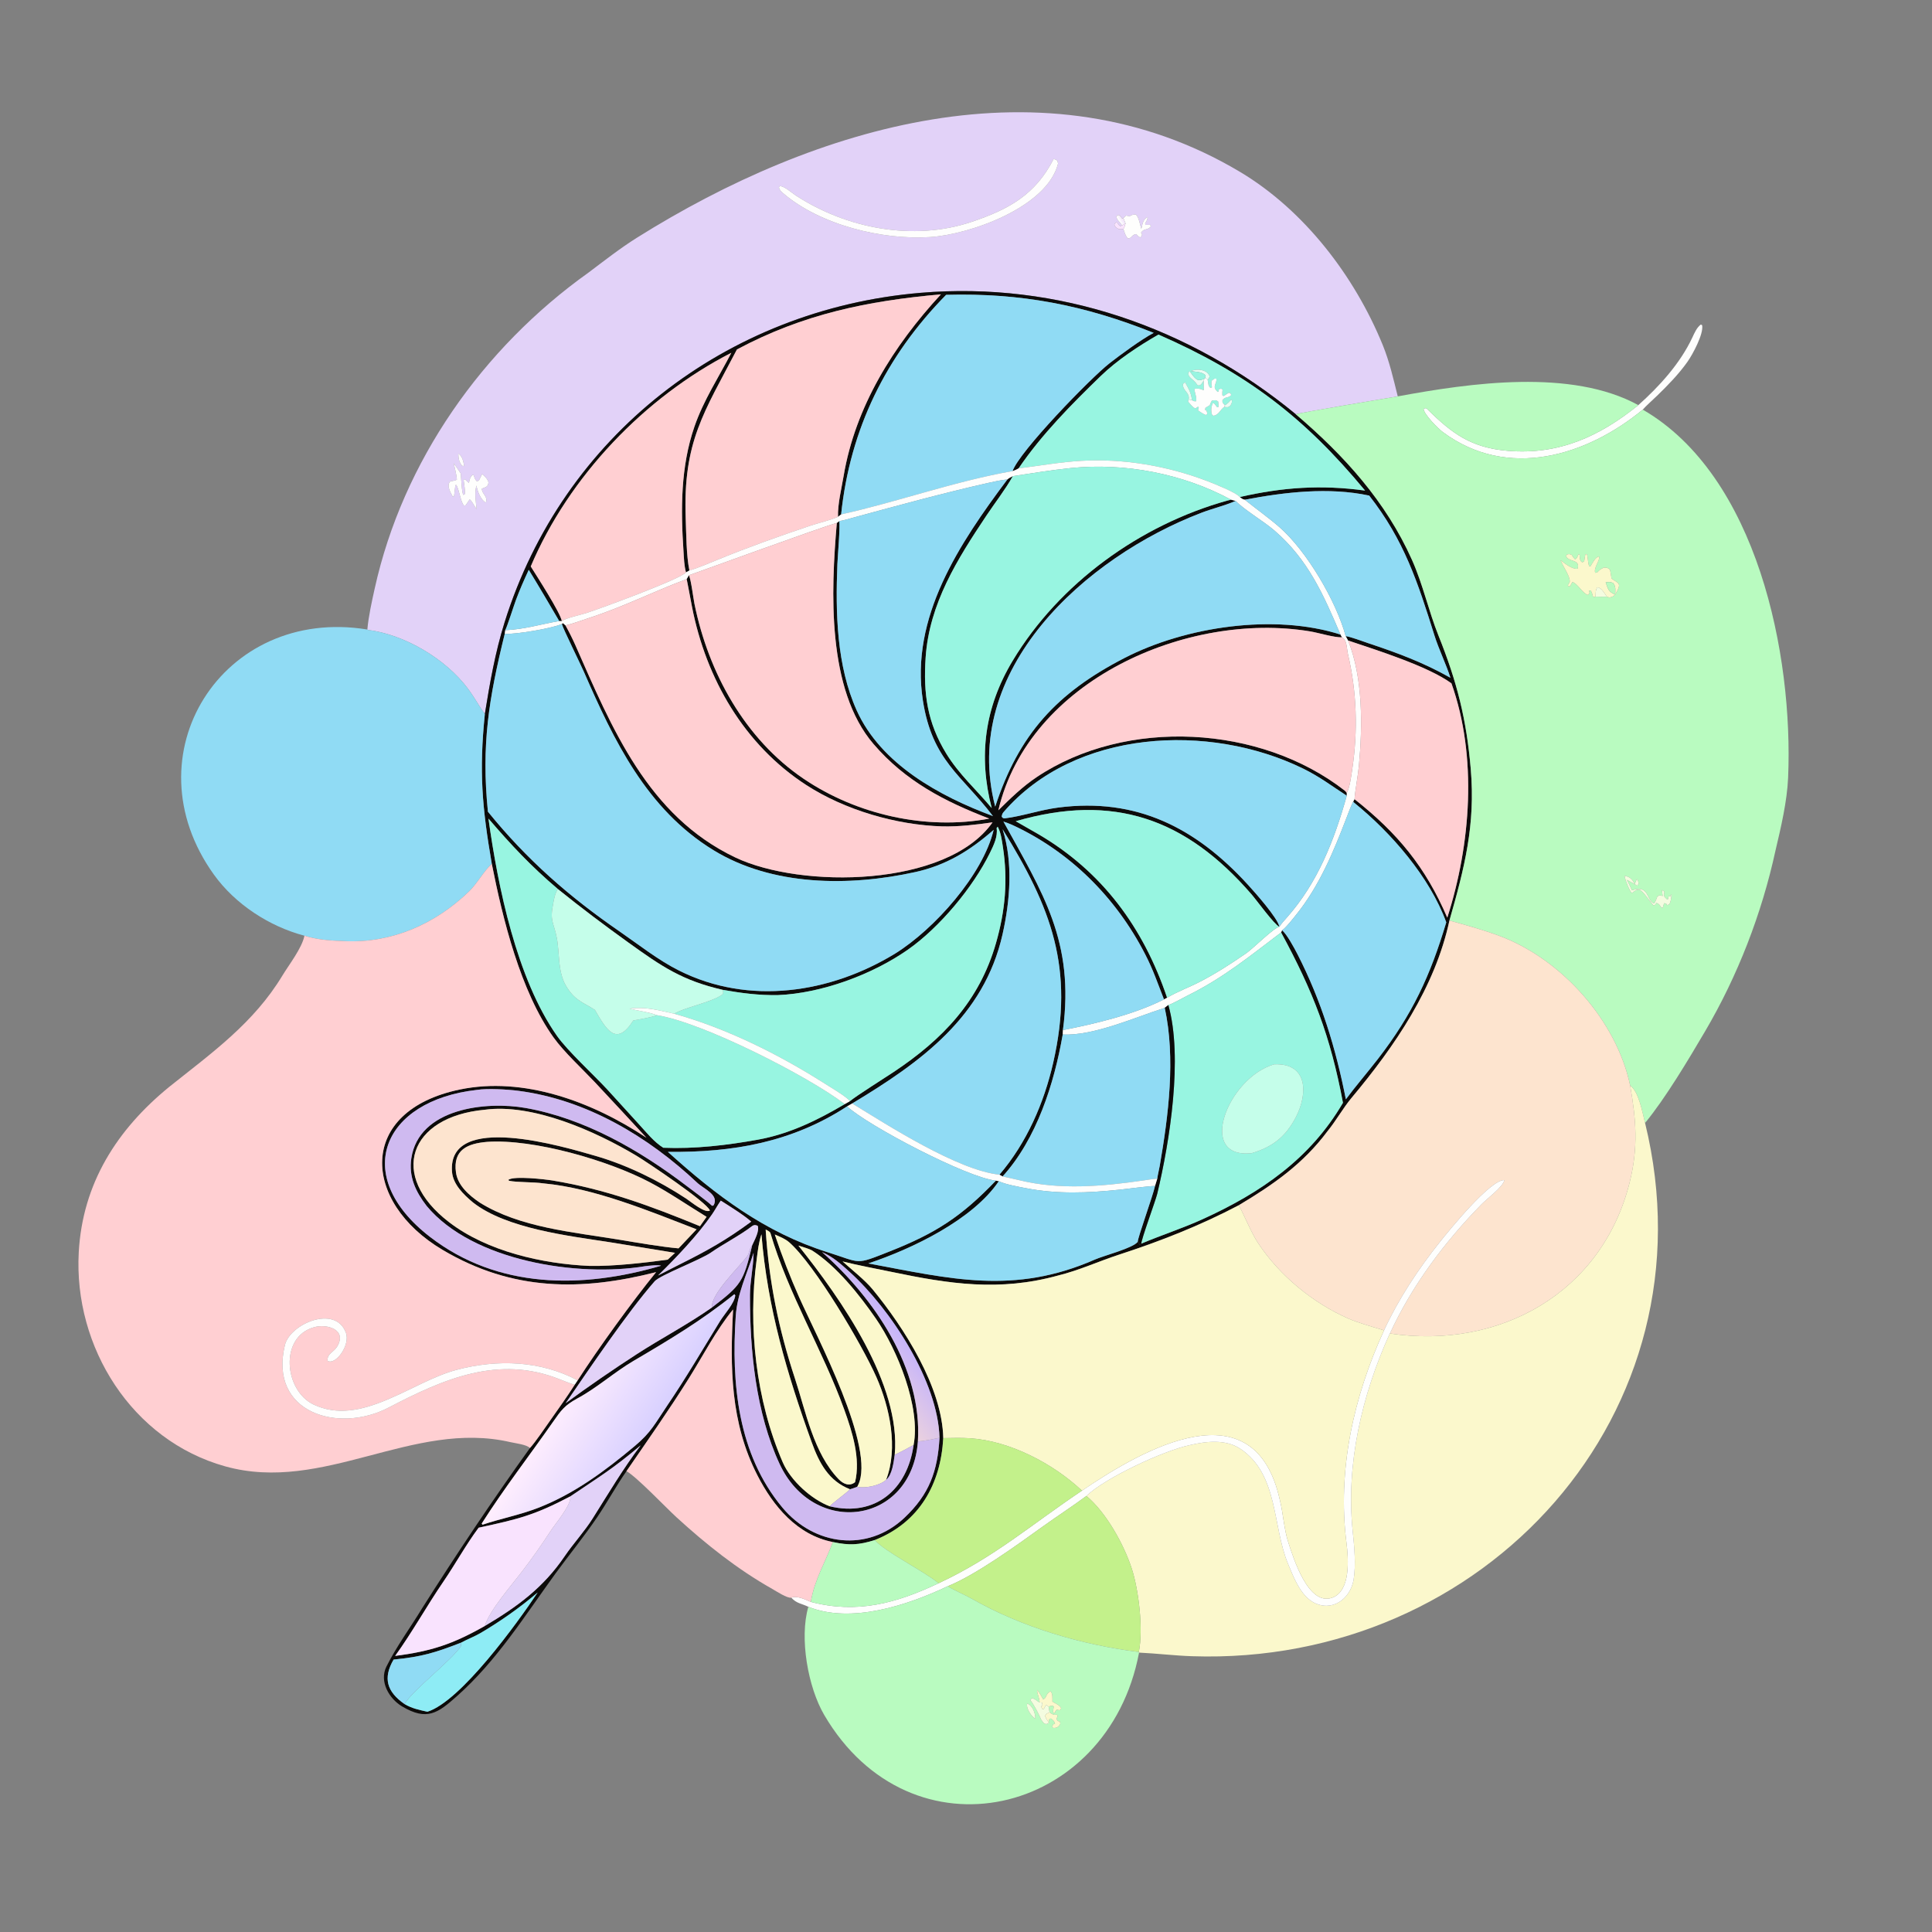 <svg width="1024" height="1024" viewBox="0 0 1024 1024" fill="none" xmlns="http://www.w3.org/2000/svg">
<rect x="0" y="0" width="1024" height="1024" fill="#808080" stroke="none"/>
<path d="M740.842 210.088C736.024 210.863 688.081 218.911 686.81 219.566C630.691 173.379 560.657 149.047 487.845 155.21C385.015 163.915 298.285 231.075 267.429 329.905C262.452 345.843 259.619 362.035 256.969 378.502C253.908 374.273 251.661 369.898 247.99 364.979C236.227 349.213 214.459 336.275 194.862 333.848L194.703 333.654C195.321 326.672 197.093 318.751 198.602 311.928C213.544 244.368 255.783 184.501 311.852 144.528C320.306 138.178 328.637 131.609 337.604 125.988C432.11 66.752 554.336 29.641 657.298 91.14C691.291 111.444 718.013 146.427 732.88 182.875C736.449 191.623 738.554 200.891 740.842 210.088ZM595.43 115.635L594.759 115.801L593.432 114.074L592.518 113.958L591.699 114.769C591.946 116.635 593.387 117.418 594.739 119.475L593.751 119.896C592.657 118.968 592.728 119.032 592.088 117.742C590.794 118.329 591.318 117.918 590.609 119.129C591.201 120.583 591.633 120.623 593.001 121.453C593.723 121.471 594.764 121.541 595.447 121.448C596.196 123.618 596.369 124.527 597.688 126.346C600.173 126.367 599.285 124.639 602.208 124.05C603.115 124.997 603.3 125.38 604.472 125.904C606.627 122.969 603.679 124.295 605.354 122.6C606.855 121.08 608.552 121.948 610.005 119.951L609.578 119.148C608.885 119.134 608.443 119.137 607.74 119.178L607.135 119.218L606.949 118.444C607.79 116.942 607.986 116.785 608.329 115.065C606.001 116.049 605.621 118.32 605.099 120.513L604.916 121.3C604.192 118.989 603.589 114.944 602.004 113.719C600.197 113.762 600 113.876 598.521 114.732C597.537 114.293 597.886 114.406 596.814 114.285L595.43 115.635ZM248.523 255.997C247.812 255.292 247.192 254.702 246.445 254.035L245.746 254.486C245.959 256.35 246.684 260.398 246.34 261.91L245.581 262.345C244.704 260.904 244.404 253.174 244.208 250.942L240.469 245.477C240.911 247.446 242.177 252.489 242.141 254.278C240.709 254.846 240.186 254.875 238.681 255.138C236.516 257.174 238.704 260.87 239.967 263.206L240.636 263.026L241.368 257.123L241.938 257.083C243.631 260.548 244.107 265.811 245.872 267.928L246.759 267.853L248.944 264.665C250.34 265.739 251.217 268.045 252.627 269.885C252.187 265.801 251.438 261.306 252.518 257.335C252.976 260.124 254.834 265.134 257.526 266.355C258.748 263.046 255.352 261.866 255.388 258.996C257.632 258.091 258.637 258.111 258.916 255.623C258.295 253.585 257.09 252.74 255.54 251.236L253.888 254.578C252.985 255.096 253.43 255.014 252.59 254.983C251.619 253.903 251.582 253.307 251.044 251.889L250.439 251.678C249.016 253.196 249.043 253.881 248.523 255.997ZM558.464 84.244C548.755 103.193 534.817 110.95 514.861 117.635C483.959 127.987 448.62 121.099 421.719 103.557C419.582 102.158 415.778 98.663 413.329 98.641L412.845 99.389C413.359 100.99 413.901 101.299 415.125 102.439C434.692 119.224 467.508 127.296 493.008 125.655C513.924 124.31 554.987 109.899 560.797 86.678C560.427 84.971 560.399 84.822 558.464 84.244ZM242.905 240.355C243.056 243.179 243.197 244.583 244.875 246.857L245.995 247.038C245.613 244.486 245.139 241.965 242.905 240.355Z" fill="#E2D2F8"/>
<path d="M415.124 102.439C413.9 101.299 413.358 100.99 412.844 99.389L413.328 98.641C415.777 98.663 419.581 102.158 421.718 103.557C448.619 121.099 483.958 127.987 514.86 117.635C534.816 110.95 548.754 103.193 558.463 84.244C560.398 84.822 560.426 84.971 560.796 86.678C554.986 109.899 513.923 124.31 493.007 125.655C467.507 127.296 434.691 119.224 415.124 102.439Z" fill="#FEFEFD"/>
<path d="M595.43 115.635L596.814 114.285C597.886 114.406 597.537 114.293 598.521 114.732C600 113.876 600.197 113.762 602.004 113.719C603.589 114.944 604.192 118.989 604.916 121.3L605.099 120.513C605.621 118.32 606.001 116.049 608.329 115.065C607.986 116.785 607.79 116.942 606.949 118.444L607.135 119.218L607.74 119.178C608.443 119.137 608.885 119.134 609.578 119.148L610.005 119.951C608.552 121.948 606.855 121.08 605.354 122.6C603.679 124.295 606.627 122.969 604.472 125.904C603.3 125.38 603.115 124.997 602.208 124.05C599.285 124.639 600.173 126.367 597.688 126.346C596.369 124.527 596.196 123.618 595.447 121.448C596.071 120.275 596.189 119.693 596.57 118.426L595.43 115.635Z" fill="#FEFEFD"/>
<path d="M594.739 119.475C593.387 117.418 591.946 116.635 591.699 114.769L592.518 113.958L593.432 114.074L594.759 115.801L595.43 115.635L596.57 118.426L594.739 119.475Z" fill="url(#paint0_linear_17_12580)"/>
<path d="M596.57 118.426C596.189 119.693 596.071 120.275 595.447 121.448C594.764 121.541 593.723 121.471 593.001 121.453C591.633 120.623 591.201 120.583 590.609 119.129C591.318 117.918 590.794 118.329 592.088 117.742C592.728 119.032 592.657 118.968 593.751 119.896L594.739 119.475L596.57 118.426Z" fill="#F9E3FE"/>
<path d="M256.967 378.502C259.617 362.035 262.45 345.843 267.427 329.905C298.283 231.075 385.013 163.915 487.843 155.21C560.655 149.047 630.689 173.379 686.808 219.566C712.374 241.344 734.498 265.704 748.369 296.712C754.2 309.748 757.266 324.026 762.383 336.763C772.286 361.416 777.3 381.267 779.555 407.797C782.048 437.115 776.227 460.028 768.234 487.895C760.598 523.393 739.239 554.573 716.376 581.872C711.865 587.258 708.163 593.984 703.677 599.471C690.677 616.913 674.892 627.861 656.584 638.806C636.066 649.585 615.227 657.788 593.192 664.966C582.352 668.497 571.95 673.32 560.863 676.038C529.675 684.63 503.29 680.552 472.353 674.094C464.195 672.391 454.634 670.637 446.583 668.592C451.402 672.922 458.526 678.545 462.457 683.327C479.133 703.62 499.417 735.288 499.947 762.235C498.612 786.717 487.207 806.955 463.67 816.252C455.278 818.915 450.065 819.165 441.444 817.316C422.511 813.638 409.827 798.314 401.477 782.036C387.032 753.877 386.936 724.671 388.547 694.039C379.653 704.868 372.622 718.559 365.132 730.522C354.538 747.443 343.299 763.35 332.043 779.75C326.878 787.072 321.832 796.322 316.598 804.036C309.385 814.668 301.809 823.878 294.352 834.083C277.947 856.688 263.202 880.35 242.126 899.046C232.097 907.942 226.333 912.307 213.068 904.403C206.242 900.336 200.905 891.186 204.802 883.345C210.169 872.55 217.602 862.561 223.85 852.239C242.093 823.463 260.976 795.176 280.869 767.506C283.773 764.325 289.101 756.432 291.662 752.807C295.916 746.782 300.655 740.133 304.605 733.94L306.168 731.608C317.179 714.537 334.794 690.218 347.746 674.264C308.383 684.249 271.831 684.549 234.57 662.459C191.589 636.978 189.205 588.835 243.644 577.476C277.375 570.437 313.763 583.811 342.61 603.01C333.503 593.204 324.481 583.342 315.298 573.61C308.548 566.456 298.961 557.632 293.421 549.915C275.867 525.457 266.421 486.918 260.662 457.859C255.464 427.723 253.897 408.832 256.967 378.502ZM614.012 177.337C603.509 183.359 592.063 190.911 583.404 199.304C567.793 214.437 552.131 230.247 539.869 248.258C538.523 248.981 538.174 249.214 536.691 249.689C540.142 239.427 577.967 200.42 588.086 192.523C593.54 188.266 605.02 179.803 611.48 176.428C574.759 161.7 541.09 155.181 501.466 156.269C469.534 188.765 450.589 227.302 445.821 272.636L444.147 273.929C443.952 267.113 445.978 259.112 447.114 252.369C453.326 215.508 473.487 183.316 498.705 156.01C459.604 159.513 425.714 166.468 390.589 185.223C373.236 218.518 361.937 234.047 363.444 274.668C363.743 282.733 363.751 294.511 365.401 302.348L363.592 303.37C362.59 299.9 362.494 295.652 362.253 292.014C360.78 269.864 360.727 247.409 368.051 226.15C372.876 212.146 380.87 200.025 387.628 186.987C341.688 210.499 301.493 252.607 281.308 300.228C284.412 305.195 297.02 324.702 297.787 329.191L296.39 329.165C291.056 320.023 285.784 311.057 280.254 302.025C277.67 307.602 275.588 312.311 273.451 318.024C272.487 320.6 268.64 332.685 267.783 334.027L267.516 335.986C259.07 370.358 255.053 394.802 258.608 430.213C279.247 455.645 301.637 475.28 328.466 493.74C338.685 500.771 348.769 508.845 359.958 514.447C396.986 532.986 440.009 526.476 474.483 505.389C495.253 492.474 520.998 463.573 526.663 439.832C514.061 450.886 501.534 458.598 485.059 462.229C450.07 469.941 409.294 469.698 378.15 450.615C342.693 428.889 325.335 392.427 309.394 355.914C307.578 351.753 298.392 333.185 297.808 330.757L298.364 330.271L299.712 331.463C301.517 334.674 303.394 338.44 304.895 341.805C324.345 385.934 343.244 432.308 389.702 454.458C424.656 471.124 501.839 470.322 526.065 435.863C517.272 437.122 508.372 438.205 499.465 438.004C475.027 437.294 447.756 429.319 427.345 416.091C394.355 394.71 374.27 359.739 366.786 321.733C365.823 316.841 364.973 311.837 363.954 306.93L365.117 304.906C366.225 306.807 367.488 317.092 368.087 320.043C375.487 356.488 394.775 391.685 425.975 412.779C454.233 431.884 490.992 440.106 524.346 433.884C500.699 424.807 479.951 414.116 463.005 394.382C438.188 365.483 440.391 313.326 443.53 277.171L444.815 276.228C445.398 279.029 443.992 295.045 443.831 299.046C442.803 324.695 443.401 352.814 454.072 376.531C466.893 405.027 498.076 422.068 526.286 432.538C509.71 410.781 494.122 403.194 489.146 371.32C482.265 327.237 508.522 288.047 533.935 254.108C534.84 253.277 535.74 252.916 536.835 252.366C532.798 259.536 527.454 266.35 522.857 273.234C507.437 296.323 492.541 319.937 490.611 348.465C489.322 367.532 491.475 382.988 501.576 399.462C508.329 410.475 517.442 418.517 525.633 428.299C518.462 400.78 521.88 374.925 536.681 350.296C561.446 309.086 604.277 278.231 650.426 265.339C651.073 265.159 651.817 264.994 652.471 264.848L654.917 265.496L654.443 265.702C648.774 268.104 642.531 269.581 636.768 271.785C575.385 295.262 508.6 354.992 527.49 427.528C539.972 389.229 560.078 367.301 595.837 348.835C628.4 332.02 675.402 325.108 710.478 336.326L711.283 337.815C706.93 337.908 698.943 335.399 694.193 334.619C629.237 323.952 545.355 360.611 529.156 429.463C535.459 423.244 541.961 416.898 549.424 411.912C596.844 380.234 668.145 384.186 712.871 419.14C713.233 419.423 713.555 419.924 713.822 420.308L713.806 421.741C706.173 416.806 699.466 411.657 690.602 407.324C640.783 382.974 569.696 386.48 531.783 430.573C531.271 431.168 530.992 432.082 530.927 432.861C531.343 433.368 531.608 433.86 532.639 433.732C542.006 432.563 551.259 429.27 560.845 428.027C602.453 422.63 633.815 438.774 661.304 468.792C665.141 472.982 677.195 486.513 678.099 491.201C675.406 490.098 666.029 477.129 663.365 474.051C628.517 433.793 590.177 420.266 538.348 435.266C542.318 437.512 546.28 439.763 550.22 442.061C584.278 461.923 606.081 491.728 618.589 528.818L616.935 529.699C613.52 521.021 611.315 514.239 606.89 505.642C591.427 475.592 567.015 451.236 536.217 437.092C534.967 436.518 533.15 435.903 531.836 435.45C552.616 473.181 569.641 499.01 563.375 545.973L563.264 548.315C558.764 574.339 549.423 603.7 531.397 623.531L529.722 622.61C544.146 605.776 553.346 584.611 558.222 563.224C569.657 513.067 557.053 480.922 531.4 439.527C537.016 457.067 535.386 477.369 531.374 495.195C521.545 538.863 488.005 563.041 451.673 584.856L448.976 586.404C419.806 605.437 388.355 610.91 353.987 610.522C379.53 633.595 405.258 653.133 438.543 663.671C456.857 669.469 452.992 670.583 471.192 663.417C495.76 653.744 509.424 644.989 527.851 625.756L529.397 626.056C515.552 646.54 483.423 661.93 460.233 669.641C503.768 677.774 537.334 686.448 580.291 667.59C585.176 665.445 600.563 661.532 603.019 658.181C603.835 659.079 603.513 658.567 603.97 659.725L604.942 659.127C615.586 654.636 626.636 651.097 637.41 646.199C668.166 632.217 694.471 614.192 711.79 584.506C705.172 549.184 695.995 525.53 679.01 494.22L679.519 493.043C682.157 495.298 686.067 502.577 687.7 505.763C700.332 530.402 708.025 555.639 713.337 582.657C718.282 575.966 725.051 568.08 730.314 561.272C748.583 537.638 758.029 517.308 766.548 488.851C757.768 464.786 737.364 441.358 717.71 425.434C717.547 425.236 717.383 425.038 717.219 424.841L717.927 423.586C740.84 441.671 755.55 459.509 767.09 486.368C779.522 447.585 783.147 401.164 769.288 362.178C756.782 353.062 729.437 344.505 714.515 339.488L713.237 337.151C716.031 337.554 722.086 339.86 725.06 340.852C740.688 346.066 754.368 351.093 768.752 359.24C766.488 352.083 762.574 344.116 760.271 336.777C751.458 308.681 744.228 286.295 725.701 262.671C704.299 258.096 680.932 260.83 659.755 264.86C658.501 264.653 658.136 264.206 657.102 263.434C679.929 258.253 700.154 256.828 723.512 260.015C691.252 221.05 660.581 197.705 614.012 177.337ZM295.646 471.178C281.466 459.149 271.05 448.018 258.897 433.875C263.905 469.995 273.873 518.75 295.237 549.063C300.814 556.976 314.667 569.683 321.745 577.31L338.906 596.155C342.765 600.392 346.701 605.303 351.558 608.33C368.128 609.018 385.309 607.008 401.615 604.063C418.37 601.037 433.236 593.779 447.734 585.198L450.485 583.632C454.054 580.681 468.777 571.432 473.718 568.14C499.651 550.863 519.075 530.615 527.888 499.88C532.789 482.788 534.291 466.481 531.531 448.781C530.984 445.271 530.508 441.312 528.799 438.178L528.229 438.917C528.917 443.405 526.705 447.919 524.714 451.983C515.723 470.331 497.927 491.66 481.156 503.372C462.187 516.621 435.383 526.478 412.382 527.419C402.208 527.6 393.185 526.411 383.218 524.67C361.706 519.771 350.762 512.302 333.089 499.585C320.169 490.288 308.052 481.191 295.646 471.178ZM398.689 659.973C399.929 657.217 402.636 652.459 401.596 649.71C400.56 649.259 399.775 649.09 398.719 649.789C392.691 654.518 382.663 659.74 376.81 663.886C371.577 667.593 349.83 675.852 346.977 679.111C332.445 695.709 311.853 726.215 299.826 743.713C311.418 735.129 325.39 725.562 337.529 717.713C350.772 709.149 364.28 702.156 377.382 692.965C392.957 681.018 393.998 679.479 398.689 659.973ZM497.963 762.057C497.175 732.266 472.103 693.872 450.335 674.167C445.566 669.85 441.617 666.229 435.672 663.618C463.468 688.097 488.893 725.489 486.505 763.991C483.179 808.118 431.294 814.968 413.138 775.788C400.64 748.819 397.386 715.76 397.496 686.328C397.523 679.167 399.265 671.84 399.393 664.653L399.398 664.071C395.847 675.46 390.727 685.748 389.961 697.575C387.606 733.097 390.973 770.633 414.73 799.087C431.555 819.238 459.745 822.964 479.354 804.462C492.605 791.959 496.92 779.782 497.963 762.057ZM484.222 765.874C488.065 745.955 475.618 715.4 464.267 698.946C455.675 686.491 443.5 671.139 430.454 662.804C429.224 662.019 424.834 660.703 423.168 660.189C445.517 688.096 477.707 733.821 474.221 771.028C473.663 774.974 472.899 781.736 469.646 784.354C476.182 767.464 471.573 745.934 464.527 729.953C456.851 712.543 431.65 670.039 418.223 658.389C416.072 656.522 413.242 655.443 410.653 654.322C414.494 665.711 418.742 676.717 423.63 687.705C432.772 708.255 464.484 767.768 454.766 787.234C454.631 787.504 454.486 787.77 454.345 788.037C453.087 788.494 451.819 789.004 450.53 789.339C439.234 784.974 434.187 775.453 430.235 764.496C416.992 727.785 406.792 693.208 403.575 654.188C402.072 658.892 401.737 662.394 401.072 667.344C396.308 702.803 400.645 742.206 414.892 775.091C419.082 784.762 430.089 794.727 439.803 798.37C463.889 804.12 480.925 789.49 484.222 765.874ZM302.348 793.08C283.303 803.082 274.874 805.147 253.697 809.711C246.961 818.739 241.341 829.045 234.959 838.374C226.244 851.113 218.457 865.196 209.442 877.665C228.645 875.173 239.942 871.451 256.954 861.802C274.286 851.535 287.939 841.518 299.324 824.77C303.906 818.028 309.728 811.789 314.171 804.735C322.418 791.644 330.248 778.405 339.589 766.061C324.347 778.857 318.136 782.375 302.348 793.08ZM244.435 870.617C230.597 876.001 223.523 878.135 208.613 879.618C202.885 889.483 205.039 896.659 214.439 903.199C218.411 905.536 222.102 906.266 226.533 907.255C244.264 901.651 273.993 860.503 284.976 844.05C275.583 852.053 265.412 859.217 254.77 865.505C251.717 867.309 247.769 868.813 244.435 870.617ZM252.724 577.685C202.736 583.276 185.828 623.062 227.839 655.521C263.833 683.33 308.667 683.081 350.326 670.883C349.529 670.248 343.167 670.903 341.828 671.126C306.44 677.022 250.448 668.483 226.114 639.167C220.314 631.613 216.543 623.777 218.001 613.965C221.957 587.353 257.668 583.532 278.625 587.253C309.865 592.8 339.056 609.6 364.003 628.625C367.101 631.015 374.176 636.116 377.462 639.121C377.706 639.038 377.95 638.955 378.194 638.872C381.403 633.361 373.032 630.171 369.556 626.899C343.469 602.337 310.647 582.762 274.629 578.144C268.958 577.417 258.22 576.771 252.724 577.685ZM256.846 588.199C216.88 591.932 205.666 623.01 238.045 647.805C258.275 663.296 287.51 669.879 312.56 670.961C324.946 671.213 341.646 669.32 353.892 667.638L357.782 664.031L323.358 658.426C301.356 655.021 268.47 651.231 250.705 637.336C245.691 633.156 240.075 627.72 239.571 621.021C237.172 589.116 298.957 607.852 315.477 612.598C332.214 617.406 349.284 625.796 363.66 635.266C366.132 636.901 373.782 643.31 376.26 641.606C374.783 637.251 342.773 615.817 337.239 612.509C315.548 599.544 282.305 584.722 256.846 588.199ZM258.203 605.216C247.86 606.074 239.952 609.35 241.683 621.498C242.671 628.435 248.777 633.687 254.3 637.403C275.546 650.678 303.896 653.038 328.253 657.074C337.434 658.595 350.939 660.922 359.647 661.654L369.192 651.559C344.392 642.002 315.027 629.721 288.118 627.226C282.244 626.389 274.427 626.775 269.784 625.838L269.444 625.326C272.47 623.123 288.99 625.052 292.842 625.686C321.014 630.318 344.934 639.205 370.997 649.91L374.51 644.953C364.462 638.841 355.031 632.253 344.591 626.726C322.667 615.119 282.875 603.522 258.203 605.216ZM382.023 636.353C380.336 638.772 378.974 641.353 377.371 643.679C369.772 654.706 358.314 666.679 348.774 676.043C352.577 674.058 356.342 672.111 360.18 670.196C374.985 662.811 384.685 657.395 398.157 647.502C394.677 644.279 386.242 639.023 382.023 636.353ZM405.819 651.696C407.565 679.242 412.669 704.322 421.303 730.518C427.146 748.244 431.187 770.168 444.498 784C446.926 786.514 450.193 787.981 453.193 785.596C456.229 773.084 451.716 758.904 447.465 747.122C435.977 715.281 417.899 686.195 408.342 653.561C408.113 652.777 406.52 652.014 405.819 651.696ZM389.226 685.955C371.894 699.9 354.852 710.101 335.751 721.318C325.545 727.312 316.39 735.647 305.883 741.268C299.218 744.949 297.486 747.377 293.169 753.558C280.64 771.497 267.047 789.038 255.324 807.514L255.696 808.134C265.542 804.818 275.611 802.951 285.349 799.152C304.492 791.684 320.831 779.496 336.433 766.433C345.225 759.072 347.322 754.283 353.593 745.048C363.55 730.388 372.392 715.278 381.652 700.191C384.047 696.338 389.256 690.795 389.71 686.582L389.226 685.955Z" fill="#0C0B0A"/>
<path d="M498.708 156.01C473.49 183.316 453.329 215.508 447.117 252.369C445.981 259.112 443.955 267.113 444.15 273.929C439.799 275.848 434.204 277.054 429.604 278.598C413.133 284.128 396.861 289.925 380.772 296.49C376.226 298.345 370.045 301.04 365.404 302.348C363.754 294.511 363.746 282.733 363.447 274.668C361.94 234.047 373.239 218.518 390.592 185.223C425.717 166.468 459.607 159.513 498.708 156.01Z" fill="#FFCFD2"/>
<path d="M611.479 176.428C605.019 179.803 593.539 188.266 588.085 192.523C577.966 200.42 540.141 239.427 536.69 249.689C506.27 254.976 475.887 265.985 445.82 272.636C450.588 227.302 469.533 188.765 501.465 156.269C541.089 155.181 574.758 161.7 611.479 176.428Z" fill="#90DBF4"/>
<path d="M870.706 217.109C840.942 241.617 799.148 254.548 764.751 229.022C762.149 227.091 754.808 219.743 754.527 216.72C755.158 216.359 755.734 216.089 756.419 216.768C769.745 229.956 779.884 237.355 799.23 238.95C826.27 241.18 847.719 231.371 868.358 214.726C879.52 204.755 890.545 192.636 896.982 178.881C898.106 176.478 899.317 173.592 901.495 171.989L902.175 172.378C903.013 177.009 897.2 187.762 894.398 191.747C889.892 198.153 883.891 204.318 878.27 209.764C876.604 211.377 871.916 215.596 870.706 217.109Z" fill="#FEFEFD"/>
<path d="M539.871 248.258C552.133 230.247 567.795 214.437 583.406 199.304C592.065 190.911 603.511 183.359 614.014 177.337C660.583 197.705 691.254 221.05 723.514 260.015C700.156 256.828 679.931 258.253 657.104 263.434C655.283 261.031 643.383 256.334 640.005 255.037C618.979 246.963 595.527 242.934 573.009 244.25C561.963 244.896 550.838 246.883 539.871 248.258ZM634.397 203.825L635.337 204.375C636.901 203.904 636.787 203.404 637.996 201.721C637.98 203.469 637.976 205.119 638.022 206.866C635.989 206.012 635.633 205.935 633.437 206L633.055 206.549C633.443 208.682 634.559 211.481 633.844 212.719C632.68 212.643 632.748 212.69 631.768 212.071C631.332 208.096 629.982 206.066 628.093 202.595L626.979 203.54C626.784 207.311 630.811 208 630.007 211.8L629.733 212.85C630.755 214.007 632.283 216.07 633.607 216.467L635.011 215.532L635.36 216.03L634.982 217.518C636.279 218.373 637.804 219.504 639.247 219.986L639.898 219.24C639.339 215.927 638.331 218.656 638.918 216.14C642.486 213.964 640.48 215.526 642.326 212.295C644.466 212.184 644.261 211.837 645.658 212.793C645.846 214.139 646.01 214.541 645.704 215.865L645.15 215.857L643.482 213.773L642.767 213.709C641.922 215.854 641.759 217.505 642.386 219.73L643.064 220.357C646.015 220.042 646.707 217.082 648.87 215.67C651.167 215.979 650.798 215.921 652.184 214.94C652.868 213.51 653.057 213.481 652.941 211.951L652.375 212.025C651.191 213.355 650.681 213.863 649.204 214.843C647.89 213.176 647.895 213.72 647.929 212.046C649.512 209.993 651.02 211.194 652.596 209.365L652.099 208.388L651.179 208.2C650.283 208.827 649.493 209.339 648.565 209.918L647.873 209.551C647.8 208.513 647.868 207.52 647.971 206.486L647.234 205.981C644.518 206.673 646.971 206.693 645.492 207.76C642.077 204.878 644.998 203.576 644.763 200.718C643.178 200.667 643.959 200.6 642.291 201.72C641.886 203.025 642.183 203.825 642.362 205.283L641.574 205.617C640.269 204.403 640.542 203.6 640.107 201.393L641.168 199.6C639.723 195.285 633.132 195.226 629.94 197.306C629.244 200.299 632.976 200.933 634.397 203.825Z" fill="#98F5E1"/>
<path d="M387.629 186.987C380.871 200.025 372.877 212.146 368.052 226.15C360.728 247.409 360.781 269.864 362.254 292.014C362.495 295.652 362.591 299.9 363.593 303.37C361.014 306.816 317.916 322.642 310.669 324.959C308.034 325.801 299.566 327.672 297.788 329.191C297.021 324.702 284.413 305.195 281.309 300.228C301.494 252.607 341.689 210.499 387.629 186.987Z" fill="#FFCFD2"/>
<path d="M638.771 200.404L638.983 199.003C637.101 196.864 633.414 197.134 630.466 196.566C631.812 198.382 633.077 200.596 635.032 201.45C636.514 201.512 636.932 201.262 638.347 200.813L637.993 201.721C636.784 203.404 636.898 203.904 635.334 204.375L634.394 203.825C632.973 200.933 629.241 200.299 629.937 197.306C633.129 195.226 639.72 195.285 641.165 199.6L640.104 201.393C639.731 200.692 639.722 200.919 638.771 200.404Z" fill="#E9FDF4"/>
<path d="M630.469 196.566C633.417 197.134 637.104 196.864 638.986 199.003L638.774 200.404L638.35 200.813C636.935 201.262 636.517 201.512 635.035 201.45C633.08 200.596 631.815 198.382 630.469 196.566Z" fill="#98F5E1"/>
<path d="M638.771 200.404C639.722 200.919 639.731 200.692 640.104 201.393C640.539 203.6 640.266 204.403 641.571 205.617L642.359 205.283C642.18 203.825 641.883 203.025 642.288 201.72C643.956 200.6 643.175 200.667 644.76 200.718C644.995 203.576 642.075 204.878 645.49 207.76C646.969 206.693 644.515 206.673 647.231 205.981L647.968 206.486C647.865 207.52 647.797 208.513 647.87 209.551L648.562 209.918C649.49 209.339 650.28 208.827 651.176 208.2L652.096 208.388L652.593 209.365C651.017 211.194 649.509 209.993 647.926 212.046C647.892 213.72 647.887 213.176 649.201 214.843L648.867 215.67C646.704 217.082 646.012 220.042 643.061 220.357L642.383 219.73C641.756 217.505 641.919 215.854 642.764 213.709L643.479 213.773L645.147 215.857L645.701 215.865C646.007 214.541 645.843 214.139 645.655 212.793C644.258 211.837 644.463 212.184 642.323 212.295C640.477 215.526 642.483 213.964 638.915 216.14C638.328 218.656 639.336 215.927 639.895 219.24L639.244 219.986C637.801 219.504 636.276 218.373 634.979 217.518L635.357 216.03L635.008 215.532L633.604 216.467C632.28 216.07 630.752 214.007 629.73 212.85L630.004 211.8L631.766 212.071C632.746 212.69 632.677 212.643 633.841 212.719C634.556 211.481 633.44 208.682 633.052 206.549L633.434 206C635.63 205.935 635.986 206.012 638.019 206.866C637.973 205.119 637.977 203.469 637.993 201.721L638.347 200.813L638.771 200.404Z" fill="#FEFEFD"/>
<path d="M686.809 219.566C688.08 218.911 736.023 210.863 740.841 210.088C779.306 202.976 832.851 195.26 868.36 214.726C847.721 231.371 826.272 241.18 799.232 238.95C779.886 237.355 769.747 229.956 756.421 216.768C755.736 216.089 755.16 216.359 754.529 216.72C754.81 219.743 762.151 227.091 764.753 229.022C799.15 254.548 840.944 241.617 870.708 217.109C931.377 252.244 950.532 346.911 947.737 412.219C947.199 424.782 943.92 438.636 941.035 450.852C933.773 484.283 921.039 517.201 903.689 546.696C895.019 561.433 882.765 582.042 871.924 595.199C870.432 589.385 868.655 578.662 864.015 575.341C856.744 540.908 827.773 508.574 795.3 496.259C786.423 492.892 777.365 490.45 768.235 487.895C776.228 460.028 782.049 437.115 779.556 407.797C777.301 381.267 772.287 361.416 762.384 336.763C757.267 324.026 754.201 309.748 748.37 296.712C734.499 265.704 712.375 241.344 686.809 219.566ZM850.153 300.832C848.265 301.669 848.059 301.862 846.602 303.342L845.485 303.598C844.536 300.87 848.236 296.869 847.511 294.95C845.551 295.25 843.969 298.578 842.913 300.31L842.251 300.055C841.504 297.779 841.643 294.741 840.993 293.66L840.245 293.855C840.065 295.156 839.894 296.217 839.643 297.521L838.727 298.06C837.161 297.384 837.345 295.599 837.234 294.003L836.69 293.707C835.945 295.209 835.966 295.915 834.791 296.447C833.859 295.426 833.753 295.306 833.045 294.126C831.747 293.607 831.842 293.573 830.499 293.913L830.025 294.734C831.487 298.125 837.721 296.187 836.147 301.47C833.173 301.734 829.377 298.66 827.146 296.935C828.755 300.892 832.237 305.409 832.004 308.418L830.997 310.163L831.274 310.794L832.245 310.676C832.581 309.896 832.927 309.183 833.42 308.489C836.035 309.149 838.518 314.121 841.515 315.339C843.929 313.656 840.808 312.779 843.194 312.959C843.793 314.349 843.958 314.679 844.326 316.192C845.323 316.463 844.876 316.511 845.675 316.211C847.687 316.263 849.656 316.353 851.666 316.243L853.028 316.705C854.799 316.274 854.676 316.316 856.07 315.131C859.9 308.695 857.787 309.347 854.303 306.771C853.95 306.51 853.746 303.135 853.235 301.889C851.899 300.79 851.919 300.936 850.153 300.832ZM861.018 464.205C861.205 465.918 863.736 472.539 864.943 473.333L865.413 472.987C866.747 472.021 867.161 471.52 868.797 471.489C871.087 472.385 874.463 477.921 876.394 479.914C876.681 479.797 876.967 479.679 877.254 479.562L877.986 478.563C880.422 479.449 879.712 481.062 881.275 481.172L881.537 480.273C881.878 479.129 881.706 479.575 882.116 478.685C884.727 479.178 882.032 480.294 884.715 479.38C885.548 477.993 886.102 475.189 885.768 473.828L885.202 475.232L884.407 474.922L884.126 476.529L883.575 476.707C881.842 475.043 881.695 475.09 882.147 472.566L880.881 471.697C880.986 472.81 881.072 473.775 881.243 474.882C879.074 474.482 879.957 474.231 878.404 475.229C877.85 476.686 877.602 477.515 876.73 478.838C872.518 477.501 874.252 468.464 864.897 471.925C865.385 472.514 862.077 465.743 862.245 466.32C864.225 467.364 865.919 468.311 867.836 469.465L868.549 468.335C868.117 466.84 868.389 466.8 867.526 465.947C867.152 466.855 866.816 467.739 866.368 468.611C865.262 466.066 863.853 464.645 861.018 464.205Z" fill="#B9FBC0"/>
<path d="M630.007 211.8C630.811 208 626.785 207.311 626.98 203.54L628.093 202.595C629.982 206.066 631.333 208.096 631.769 212.071L630.007 211.8Z" fill="#E9FDF4"/>
<path d="M649.201 214.843C650.678 213.863 651.188 213.355 652.372 212.025L652.938 211.951C653.054 213.481 652.865 213.51 652.181 214.94C650.795 215.921 651.164 215.979 648.867 215.67L649.201 214.843Z" fill="#E9FDF4"/>
<path d="M245.992 247.038L244.872 246.857C243.194 244.583 243.053 243.179 242.902 240.355C245.136 241.965 245.61 244.486 245.992 247.038Z" fill="#FEFEFD"/>
<path d="M539.869 248.258C550.836 246.883 561.961 244.896 573.007 244.25C595.525 242.934 618.977 246.963 640.003 255.037C643.381 256.334 655.281 261.031 657.102 263.434C658.136 264.206 658.501 264.653 659.755 264.86C665.604 269.582 672.734 274.659 678.198 279.458C692.636 292.141 708.211 318.542 713.237 337.151L714.515 339.488C722.476 359.287 722.187 384.835 720.255 405.805C719.768 411.099 718.207 419.177 717.927 423.586L717.219 424.841L716.976 425.349C715.74 427.98 714.763 430.617 713.726 433.324C706.769 451.483 699.278 469.575 686.961 484.863C685.638 486.505 681.29 492.083 679.519 493.043L679.01 494.22C662.164 506.959 648.357 518.327 629.2 527.789C627.318 528.718 620.946 532.274 619.248 532.695L617.331 534.177C601.881 539.086 579.586 549.136 563.264 548.315L563.375 545.973C580.561 542.608 601.249 537.662 616.935 529.699L618.589 528.818C623.187 525.974 630.603 523.133 635.717 520.489C644.637 515.876 652.209 510.959 660.429 505.312C664.317 502.64 675.019 491.778 678.099 491.201C678.801 489.933 681.073 487.426 682.139 486.224C698.405 467.885 707.228 445.272 713.806 421.741L713.822 420.308C715.514 416.972 716.161 411.363 716.722 407.644C719.764 387.42 719.144 366.717 714.455 346.792C713.768 343.873 713.968 338.984 711.283 337.815L710.478 336.326C701.512 315.371 693.421 296.635 675.479 281.187C669.591 276.117 659.682 270.396 654.917 265.496L652.471 264.848C626.975 251.015 596.152 245.149 567.474 248.089C557.594 249.101 546.705 250.86 536.835 252.366C535.74 252.916 534.84 253.277 533.935 254.108C530.57 254.439 526.822 255.252 523.504 256.006C499.831 261.386 476.347 267.777 452.927 274.167C450.217 274.907 447.581 275.71 444.815 276.228L443.53 277.171C435.572 279.275 365.339 304.934 365.117 304.906L363.954 306.93C346.31 313.551 330.099 321.77 312.272 327.515C308.8 328.634 303.124 330.765 299.712 331.463L298.364 330.271L297.808 330.757C291.969 333.181 274.006 336.173 267.516 335.986L267.783 334.027C278.065 333.554 286.374 330.883 296.39 329.165L297.787 329.191C299.565 327.672 308.033 325.801 310.668 324.959C317.915 322.642 361.013 306.816 363.592 303.37L365.401 302.348C370.042 301.04 376.223 298.345 380.769 296.49C396.858 289.925 413.13 284.128 429.601 278.598C434.201 277.054 439.796 275.848 444.147 273.929L445.821 272.636C475.888 265.985 506.271 254.976 536.691 249.689C538.174 249.214 538.523 248.981 539.869 248.258Z" fill="#FEFEFD"/>
<path d="M244.209 250.942C244.405 253.174 244.705 260.904 245.582 262.345L246.341 261.91C246.685 260.398 245.96 256.35 245.747 254.486L246.446 254.035C247.193 254.702 247.813 255.292 248.524 255.997C249.044 253.881 249.017 253.196 250.44 251.678L251.045 251.889C251.583 253.307 251.62 253.903 252.591 254.983C253.431 255.014 252.986 255.096 253.889 254.578L255.541 251.236C257.091 252.74 258.296 253.585 258.917 255.623C258.638 258.111 257.633 258.091 255.389 258.996C255.353 261.866 258.749 263.046 257.527 266.355C254.835 265.134 252.977 260.124 252.519 257.335C251.439 261.306 252.188 265.801 252.628 269.885C251.218 268.045 250.341 265.739 248.945 264.665L246.76 267.853L245.873 267.928C244.108 265.811 243.632 260.548 241.939 257.083L241.369 257.123L240.637 263.026L239.968 263.206C238.705 260.87 236.517 257.174 238.682 255.138C240.187 254.875 240.71 254.846 242.142 254.278C242.178 252.489 240.912 247.446 240.47 245.477L244.209 250.942Z" fill="#FEFEFD"/>
<path d="M536.834 252.366C546.704 250.86 557.593 249.101 567.473 248.089C596.151 245.149 626.974 251.015 652.47 264.848C651.816 264.994 651.072 265.159 650.425 265.339C604.276 278.231 561.445 309.086 536.68 350.296C521.879 374.925 518.461 400.78 525.632 428.299C517.441 418.517 508.328 410.475 501.575 399.462C491.474 382.988 489.321 367.532 490.61 348.465C492.54 319.937 507.436 296.323 522.856 273.234C527.453 266.35 532.797 259.536 536.834 252.366Z" fill="#98F5E1"/>
<path d="M444.815 276.228C447.581 275.71 450.217 274.907 452.927 274.167C476.347 267.777 499.831 261.386 523.504 256.006C526.822 255.252 530.57 254.439 533.935 254.108C508.522 288.047 482.265 327.237 489.146 371.32C494.122 403.194 509.71 410.781 526.286 432.538C498.076 422.068 466.893 405.027 454.072 376.531C443.401 352.814 442.803 324.695 443.831 299.046C443.992 295.045 445.398 279.029 444.815 276.228Z" fill="#90DBF4"/>
<path d="M659.758 264.86C680.935 260.83 704.302 258.096 725.704 262.671C744.231 286.295 751.461 308.681 760.274 336.777C762.577 344.116 766.491 352.083 768.755 359.24C754.371 351.093 740.691 346.066 725.063 340.852C722.089 339.86 716.034 337.554 713.24 337.151C708.214 318.542 692.639 292.141 678.201 279.458C672.737 274.659 665.607 269.582 659.758 264.86Z" fill="#90DBF4"/>
<path d="M654.919 265.496C659.684 270.396 669.593 276.117 675.481 281.187C693.423 296.635 701.514 315.371 710.48 336.326C675.404 325.108 628.402 332.02 595.839 348.835C560.08 367.301 539.974 389.229 527.492 427.528C508.602 354.992 575.387 295.262 636.77 271.785C642.533 269.581 648.776 268.104 654.445 265.702L654.919 265.496Z" fill="#90DBF4"/>
<path d="M365.117 304.906C365.339 304.934 435.572 279.275 443.53 277.171C440.391 313.326 438.188 365.483 463.005 394.382C479.951 414.116 500.699 424.807 524.346 433.884C490.992 440.106 454.233 431.884 425.975 412.779C394.775 391.685 375.487 356.488 368.087 320.043C367.488 317.092 366.225 306.807 365.117 304.906Z" fill="#FFCFD2"/>
<path d="M827.145 296.935C829.376 298.66 833.172 301.734 836.146 301.47C837.72 296.187 831.486 298.125 830.024 294.734L830.498 293.913C831.841 293.573 831.746 293.607 833.044 294.126C833.752 295.306 833.858 295.426 834.79 296.447C835.965 295.915 835.944 295.209 836.689 293.707L837.233 294.003C837.344 295.599 837.16 297.384 838.726 298.06L839.642 297.521C839.893 296.217 840.064 295.156 840.244 293.855L840.992 293.66C841.642 294.741 841.503 297.779 842.25 300.055L842.912 300.31C843.968 298.578 845.55 295.25 847.51 294.95C848.235 296.869 844.535 300.87 845.484 303.598L846.601 303.342C848.058 301.862 848.264 301.669 850.152 300.832C851.918 300.936 851.898 300.79 853.234 301.889C853.745 303.135 853.949 306.51 854.302 306.771C857.786 309.347 859.899 308.695 856.069 315.131C856.153 312.397 856.519 311.101 855.024 309.011C853.356 308.325 852.821 308.497 851.045 308.633C852.303 312.1 852.378 313.612 856.069 315.131C854.675 316.316 854.798 316.274 853.027 316.705L851.665 316.243C850.443 314.47 848.815 311.452 846.65 311.277C845.542 312.892 845.827 314.023 845.674 316.211C844.875 316.511 845.322 316.463 844.325 316.192C843.957 314.679 843.792 314.349 843.193 312.959C840.807 312.779 843.928 313.656 841.514 315.339C838.517 314.121 836.034 309.149 833.419 308.489C832.926 309.183 832.58 309.896 832.244 310.676L831.273 310.794L830.996 310.163L832.003 308.418C832.236 305.409 828.754 300.892 827.145 296.935Z" fill="#FBF8CC"/>
<path d="M296.392 329.165C286.376 330.883 278.067 333.554 267.785 334.027C268.642 332.685 272.489 320.6 273.453 318.024C275.59 312.311 277.672 307.602 280.256 302.025C285.786 311.057 291.058 320.023 296.392 329.165Z" fill="#90DBF4"/>
<path d="M299.715 331.463C303.127 330.765 308.803 328.634 312.275 327.515C330.102 321.77 346.313 313.551 363.957 306.93C364.976 311.837 365.826 316.841 366.789 321.733C374.273 359.739 394.358 394.71 427.348 416.091C447.759 429.319 475.03 437.294 499.468 438.004C508.375 438.205 517.275 437.122 526.068 435.863C501.842 470.322 424.659 471.124 389.705 454.458C343.247 432.308 324.348 385.934 304.898 341.805C303.397 338.44 301.52 334.674 299.715 331.463Z" fill="#FFCFD2"/>
<path d="M851.047 308.633C852.823 308.497 853.358 308.325 855.026 309.011C856.521 311.101 856.155 312.397 856.071 315.131C852.38 313.612 852.305 312.1 851.047 308.633Z" fill="#B9FBC0"/>
<path d="M845.676 316.211C845.829 314.023 845.544 312.892 846.652 311.277C848.817 311.452 850.445 314.47 851.667 316.243C849.657 316.353 847.688 316.263 845.676 316.211Z" fill="#F4FCE0"/>
<path d="M267.516 335.986C274.006 336.173 291.969 333.181 297.808 330.757C298.392 333.185 307.578 351.753 309.394 355.914C325.335 392.427 342.693 428.889 378.15 450.615C409.294 469.698 450.07 469.941 485.059 462.229C501.534 458.598 514.061 450.886 526.663 439.832C520.998 463.573 495.253 492.474 474.483 505.389C440.009 526.476 396.986 532.986 359.958 514.447C348.769 508.845 338.685 500.771 328.466 493.74C301.637 475.28 279.247 455.645 258.608 430.213C255.053 394.802 259.07 370.358 267.516 335.986Z" fill="#90DBF4"/>
<path d="M161.369 495.947C142.714 491.038 124.679 479.261 113.434 463.644C67.731 400.17 117.919 321.113 194.703 333.654L194.862 333.848C214.459 336.275 236.227 349.213 247.99 364.979C251.661 369.898 253.908 374.273 256.969 378.502C253.899 408.832 255.466 427.723 260.664 457.859C256.314 461.769 252.979 468.238 248.687 472.386C230.779 489.691 207.767 499.995 182.602 498.81C175.334 498.541 168.354 498.146 161.369 495.947Z" fill="#90DBF4"/>
<path d="M529.156 429.463C545.355 360.611 629.237 323.952 694.193 334.619C698.943 335.399 706.93 337.908 711.283 337.815C713.968 338.984 713.768 343.873 714.455 346.792C719.144 366.717 719.764 387.42 716.722 407.644C716.161 411.363 715.514 416.972 713.822 420.308C713.555 419.924 713.233 419.423 712.871 419.14C668.145 384.186 596.844 380.234 549.424 411.912C541.961 416.898 535.459 423.244 529.156 429.463Z" fill="#FFCFD2"/>
<path d="M714.516 339.488C729.438 344.505 756.783 353.062 769.289 362.178C783.148 401.164 779.523 447.585 767.091 486.368C755.551 459.509 740.841 441.671 717.928 423.586C718.208 419.177 719.769 411.099 720.256 405.805C722.188 384.835 722.477 359.287 714.516 339.488Z" fill="#FFCFD2"/>
<path d="M678.102 491.201C677.198 486.513 665.144 472.982 661.307 468.792C633.818 438.774 602.456 422.63 560.848 428.027C551.262 429.27 542.009 432.563 532.642 433.732C531.611 433.86 531.346 433.368 530.93 432.861C530.995 432.082 531.274 431.168 531.786 430.573C569.699 386.48 640.786 382.974 690.605 407.324C699.469 411.657 706.176 416.806 713.809 421.741C707.231 445.272 698.408 467.885 682.142 486.224C681.076 487.426 678.804 489.933 678.102 491.201Z" fill="#90DBF4"/>
<path d="M679.52 493.043C681.291 492.083 685.638 486.505 686.961 484.863C699.278 469.575 706.77 451.483 713.727 433.324C714.764 430.617 715.741 427.98 716.977 425.349L717.219 424.841C717.383 425.038 717.548 425.236 717.711 425.434C737.365 441.358 757.769 464.786 766.549 488.851C758.03 517.308 748.584 537.638 730.315 561.272C725.052 568.08 718.283 575.966 713.338 582.657C708.026 555.639 700.333 530.402 687.701 505.763C686.068 502.577 682.158 495.298 679.52 493.043Z" fill="#90DBF4"/>
<path d="M538.348 435.266C590.177 420.266 628.517 433.793 663.365 474.051C666.029 477.129 675.406 490.098 678.099 491.201C675.019 491.778 664.317 502.64 660.429 505.312C652.209 510.959 644.637 515.876 635.717 520.489C630.603 523.133 623.187 525.974 618.589 528.818C606.081 491.728 584.278 461.923 550.22 442.061C546.28 439.763 542.318 437.512 538.348 435.266Z" fill="#98F5E1"/>
<path d="M295.647 471.178C294.072 473.838 293.655 476.351 293.105 479.393C291.36 488.401 293.492 488.724 295.106 497.074C296.804 505.857 295.365 515.891 300.827 523.845C305.192 530.542 309.519 531.456 315.299 535.245C321.332 545.618 326.582 555.162 335.662 540.877C339.198 540.215 345.071 539.311 348.255 538.082C372.583 541.937 428.321 570.401 447.735 585.198C433.237 593.779 418.371 601.037 401.616 604.063C385.31 607.008 368.129 609.018 351.559 608.33C346.702 605.303 342.766 600.392 338.907 596.155L321.746 577.31C314.668 569.683 300.815 556.976 295.238 549.063C273.874 518.75 263.906 469.995 258.898 433.875C271.051 448.018 281.467 459.149 295.647 471.178Z" fill="#98F5E1"/>
<path d="M616.935 529.699C601.249 537.662 580.561 542.608 563.375 545.973C569.641 499.01 552.616 473.181 531.836 435.45C533.15 435.903 534.967 436.518 536.217 437.092C567.015 451.236 591.427 475.592 606.89 505.642C611.315 514.239 613.52 521.021 616.935 529.699Z" fill="#90DBF4"/>
<path d="M383.218 524.67C393.185 526.411 402.208 527.6 412.382 527.419C435.383 526.478 462.187 516.621 481.156 503.372C497.927 491.66 515.723 470.331 524.714 451.983C526.705 447.919 528.917 443.405 528.229 438.917L528.799 438.178C530.508 441.312 530.984 445.271 531.531 448.781C534.291 466.481 532.789 482.788 527.888 499.88C519.075 530.615 499.651 550.863 473.718 568.14C468.777 571.432 454.054 580.681 450.485 583.632C449.028 581.492 439.839 576.034 437.048 574.263C412.597 558.747 385.395 545.173 357.379 537.298C362.163 534.161 377.525 531.136 382.815 527.136C383.571 526.565 383.244 526.084 383.218 524.67Z" fill="#98F5E1"/>
<path d="M451.676 584.856C488.008 563.041 521.548 538.863 531.377 495.195C535.389 477.369 537.019 457.067 531.403 439.527C557.056 480.922 569.66 513.067 558.225 563.224C553.349 584.611 544.149 605.776 529.725 622.61C507.431 620.194 470.719 596.521 451.676 584.856Z" fill="#90DBF4"/>
<path d="M161.367 495.947C168.352 498.146 175.332 498.541 182.6 498.81C207.765 499.995 230.777 489.691 248.685 472.386C252.977 468.238 256.312 461.769 260.662 457.859C266.421 486.918 275.867 525.457 293.421 549.915C298.961 557.632 308.548 566.456 315.298 573.61C324.481 583.342 333.503 593.204 342.61 603.01C313.763 583.811 277.375 570.437 243.644 577.476C189.205 588.835 191.589 636.978 234.57 662.459C271.831 684.549 308.383 684.249 347.746 674.264C334.794 690.218 317.179 714.537 306.168 731.608C286.546 721.165 263.675 720.306 241.951 726.063C218.057 732.394 191.401 756.461 166.139 744.398C150.729 737.04 147.936 708.733 166.335 703.495C173.14 701.445 184.261 704.657 178.62 713.825C176.831 716.732 173.288 717.444 173.614 721.278C177.864 723.744 185.783 712.939 183.339 706.375C177.72 691.282 153.707 701.722 151.005 712.895C142.283 748.962 179.409 759.911 205.989 746.041C235.364 730.712 264.305 718.12 296.622 731.042C298.196 731.619 303.125 733.655 304.605 733.94C300.655 740.133 295.916 746.782 291.662 752.807C289.101 756.432 283.773 764.325 280.869 767.506C279.388 765.68 272.921 764.919 270.491 764.356C218.805 752.391 171.495 791.705 119.389 777.206C69.98 763.458 38.934 714.054 41.742 663.677C43.77 627.301 61.888 598.768 89.665 576.087C112.332 557.974 134.456 542.318 149.761 516.944C153.167 511.319 160.072 502.469 161.367 495.947Z" fill="#FFCFD2"/>
<path d="M880.883 471.697L882.148 472.566C881.696 475.09 881.844 475.043 883.577 476.707L884.128 476.529L884.409 474.922L885.204 475.232L885.77 473.828C886.104 475.189 885.55 477.993 884.717 479.38C882.034 480.294 884.729 479.178 882.118 478.685C881.708 479.575 881.88 479.129 881.539 480.273L881.277 481.172C879.714 481.062 880.424 479.449 877.988 478.563L877.256 479.562C876.969 479.679 876.683 479.797 876.396 479.914C874.465 477.921 871.089 472.385 868.799 471.489C867.163 471.52 866.749 472.021 865.415 472.987L864.945 473.333C863.738 472.539 861.207 465.918 861.02 464.205C863.855 464.645 865.264 466.066 866.37 468.611C866.818 467.739 867.154 466.855 867.528 465.947C868.391 466.8 868.119 466.84 868.551 468.335L867.838 469.465C865.921 468.311 864.227 467.364 862.247 466.32C862.079 465.743 865.386 472.514 864.898 471.925C874.253 468.464 872.52 477.501 876.732 478.838C877.604 477.515 877.852 476.686 878.406 475.229C879.959 474.231 879.076 474.482 881.245 474.882C881.074 473.775 880.988 472.81 880.883 471.697Z" fill="#F4FCE0"/>
<path d="M293.105 479.393C293.655 476.351 294.072 473.838 295.647 471.178C308.053 481.191 320.17 490.288 333.09 499.585C350.763 512.302 361.707 519.771 383.219 524.67C383.245 526.084 383.572 526.565 382.816 527.136C377.526 531.136 362.164 534.161 357.38 537.298C348.789 535.458 342.424 533.439 333.664 534.59C338.699 535.905 343.618 536.316 348.255 538.082C345.071 539.311 339.198 540.215 335.662 540.877C326.582 555.162 321.332 545.618 315.299 535.245C309.519 531.456 305.192 530.542 300.827 523.845C295.365 515.891 296.804 505.857 295.106 497.074C293.492 488.724 291.36 488.401 293.105 479.393Z" fill="#C5FEEA"/>
<path d="M656.586 638.806C674.894 627.861 690.679 616.913 703.679 599.471C708.165 593.984 711.867 587.258 716.378 581.872C739.241 554.573 760.6 523.393 768.236 487.895C777.366 490.45 786.424 492.892 795.301 496.259C827.774 508.574 856.745 540.908 864.016 575.341C867.203 593.542 868.33 608.167 863.83 626.369C849.274 685.253 794.766 715.484 736.681 706.774C748.366 681.332 765.709 658.203 785.262 638.27C788.181 635.294 796.816 628.912 797.334 625.469C789.83 625.221 768.098 652.115 763.239 658.194C751.731 672.595 741.318 688.365 733.574 705.097L732.234 704.697C727.111 703.152 719.446 700.97 714.62 698.842C695.859 690.567 678.375 676.219 666.997 659.132C663.082 653.254 659.971 645.09 656.586 638.806Z" fill="#FDE4CF"/>
<path d="M619.248 532.695C620.946 532.274 627.318 528.718 629.2 527.789C648.357 518.327 662.164 506.959 679.01 494.22C695.995 525.53 705.172 549.184 711.79 584.506C694.471 614.192 668.166 632.217 637.41 646.199C626.636 651.097 615.586 654.636 604.942 659.127C604.577 657.759 612.511 636.258 613.35 632.748C620.043 604.748 627.038 560.47 619.248 532.695ZM675.31 564.109C650.737 571.251 633.904 614.431 663.445 611.202C674.522 607.923 681.465 602.433 686.822 592.157C693.228 579.869 693.374 563.313 675.31 564.109Z" fill="#98F5E1"/>
<path d="M617.331 534.177L619.249 532.695C627.039 560.47 620.044 604.748 613.351 632.748C612.512 636.258 604.578 657.759 604.943 659.127L603.971 659.725C603.514 658.567 603.836 659.079 603.02 658.181C603.05 655.843 611.044 633.914 612.185 628.586L613.37 624.727C613.658 622.517 614.302 620.112 614.69 617.877C619.3 591.287 623.159 560.88 617.331 534.177Z" fill="#0C0B0A"/>
<path d="M333.664 534.59C342.424 533.439 348.789 535.458 357.38 537.298C385.396 545.173 412.598 558.747 437.049 574.263C439.84 576.034 449.029 581.492 450.486 583.632L447.735 585.198C428.321 570.401 372.583 541.937 348.255 538.082C343.618 536.316 338.699 535.905 333.664 534.59Z" fill="#FEFEFD"/>
<path d="M563.265 548.315C579.587 549.136 601.882 539.086 617.332 534.177C623.16 560.88 619.3 591.287 614.69 617.877C614.302 620.112 613.659 622.517 613.371 624.727C610.731 624.907 608.299 625.329 605.682 625.71C584.39 628.808 561.67 630.771 540.556 625.601C537.539 624.862 534.434 624.223 531.398 623.531C549.424 603.7 558.765 574.339 563.265 548.315Z" fill="#90DBF4"/>
<path d="M663.446 611.202C633.905 614.431 650.738 571.251 675.311 564.109C693.375 563.313 693.229 579.869 686.823 592.157C681.466 602.433 674.523 607.923 663.446 611.202Z" fill="#C5FEEA"/>
<path d="M864.013 575.341C868.653 578.662 870.43 589.385 871.922 595.199C909.47 748.689 786.894 883.128 631.753 877.827C622.399 877.507 613.046 876.356 603.723 875.919L603.59 875.587C606.051 863.616 603.564 842.736 599.821 831.279C595.647 818.5 586.259 801.572 575.816 792.886C585.41 783.495 616.721 768.829 630.624 765.942C639.195 763.899 649.579 762.692 657.353 767.86C677.649 781.352 674.321 808.701 682.658 828.803C685.746 836.25 689.106 845.134 695.985 849.204C705.817 854.614 715.556 847.703 717.425 837.43C718.758 829.172 717.8 819.729 716.938 811.404C713.277 776.051 721.904 739.271 736.461 707.155C736.533 707.028 736.605 706.901 736.678 706.774C794.763 715.484 849.271 685.253 863.827 626.369C868.327 608.167 867.2 593.542 864.013 575.341Z" fill="#FBF8CC"/>
<path d="M226.115 639.167C250.449 668.483 306.441 677.022 341.829 671.126C343.168 670.903 349.53 670.248 350.327 670.883C308.668 683.081 263.834 683.33 227.84 655.521C185.829 623.062 202.737 583.276 252.725 577.685C258.221 576.771 268.959 577.417 274.63 578.144C310.648 582.762 343.47 602.337 369.557 626.899C373.033 630.171 381.404 633.361 378.195 638.872C377.951 638.955 377.707 639.038 377.463 639.121C374.177 636.116 367.102 631.015 364.004 628.625C339.057 609.6 309.866 592.8 278.626 587.253C257.669 583.532 221.958 587.353 218.002 613.965C216.544 623.777 220.315 631.613 226.115 639.167Z" fill="#CFBAF0"/>
<path d="M448.977 586.404L451.674 584.856C470.717 596.521 507.429 620.194 529.723 622.61L531.398 623.531C534.434 624.223 537.539 624.862 540.556 625.601C561.67 630.771 584.39 628.808 605.682 625.71C608.299 625.329 610.731 624.907 613.371 624.727L612.185 628.586C607.55 628.749 598.557 630.019 593.454 630.551C576.588 632.31 560.305 633.006 543.506 629.709C539.764 628.974 532.596 627.712 529.398 626.056L527.852 625.756C512.614 624.22 460.026 596.661 448.977 586.404Z" fill="#FEFEFD"/>
<path d="M353.988 610.522C388.356 610.91 419.807 605.437 448.977 586.404C460.026 596.661 512.614 624.22 527.852 625.756C509.425 644.989 495.761 653.744 471.193 663.417C452.993 670.583 456.858 669.469 438.544 663.671C405.259 653.133 379.531 633.595 353.988 610.522Z" fill="#90DBF4"/>
<path d="M353.891 667.638C341.645 669.32 324.945 671.213 312.559 670.961C287.509 669.879 258.274 663.296 238.044 647.805C205.665 623.01 216.879 591.932 256.845 588.199C282.304 584.722 315.547 599.544 337.238 612.509C342.772 615.817 374.782 637.251 376.259 641.606C373.781 643.31 366.131 636.901 363.659 635.266C349.283 625.796 332.213 617.406 315.476 612.598C298.956 607.852 237.171 589.116 239.57 621.021C240.074 627.72 245.69 633.156 250.704 637.336C268.469 651.231 301.355 655.021 323.357 658.426L357.781 664.031L353.891 667.638Z" fill="#FDE4CF"/>
<path d="M359.648 661.654C350.94 660.922 337.435 658.595 328.254 657.074C303.897 653.038 275.547 650.678 254.301 637.403C248.778 633.687 242.672 628.435 241.684 621.498C239.953 609.35 247.861 606.074 258.204 605.216C282.876 603.522 322.668 615.119 344.592 626.726C355.032 632.253 364.463 638.841 374.511 644.953L370.998 649.91C344.935 639.205 321.015 630.318 292.843 625.686C288.991 625.052 272.471 623.123 269.445 625.326L269.785 625.838C274.428 626.775 282.245 626.389 288.119 627.226C315.028 629.721 344.393 642.002 369.193 651.559L359.648 661.654Z" fill="#FDE4CF"/>
<path d="M733.572 705.097C741.316 688.365 751.729 672.595 763.237 658.194C768.096 652.115 789.828 625.221 797.332 625.469C796.814 628.912 788.179 635.294 785.26 638.27C765.707 658.203 748.364 681.332 736.679 706.774C736.606 706.901 736.534 707.028 736.462 707.155C721.905 739.271 713.278 776.051 716.939 811.404C717.801 819.729 718.759 829.172 717.426 837.43C715.557 847.703 705.818 854.614 695.986 849.204C689.107 845.134 685.747 836.25 682.659 828.803C674.322 808.701 677.65 781.352 657.354 767.86C649.58 762.692 639.196 763.899 630.625 765.942C616.722 768.829 585.411 783.495 575.817 792.886C568.221 798.527 560.1 803.76 552.41 809.288C539.175 818.802 517.293 834.702 502.352 840.713C481.248 850.736 451.171 860.792 428.432 851.634C424.924 849.899 422.267 849.949 419.398 846.814C422.299 845.565 426.878 847.76 429.766 849.043C454.242 855.44 474.916 849.829 497.501 839.146C526.908 825.462 546.942 807.834 573.465 790.075C606.365 767.677 664.969 734.562 678.332 794.993C680.149 802.186 680.494 810.304 682.789 817.349C685.576 825.905 693.397 851.371 706.082 846.811C715.945 843.266 714.739 826.313 713.644 817.673C708.752 779.084 717.477 740.176 733.572 705.097Z" fill="#FEFEFD"/>
<path d="M529.398 626.056C532.596 627.712 539.764 628.974 543.506 629.709C560.305 633.006 576.588 632.31 593.454 630.551C598.557 630.019 607.55 628.749 612.185 628.586C611.044 633.914 603.05 655.843 603.02 658.181C600.564 661.532 585.177 665.445 580.292 667.59C537.335 686.448 503.769 677.774 460.234 669.641C483.424 661.93 515.553 646.54 529.398 626.056Z" fill="#90DBF4"/>
<path d="M348.773 676.043C358.313 666.679 369.771 654.706 377.37 643.679C378.973 641.353 380.335 638.772 382.022 636.353C386.241 639.023 394.676 644.279 398.156 647.502C384.684 657.395 374.984 662.811 360.179 670.196C356.341 672.111 352.576 674.058 348.773 676.043Z" fill="#E2D2F8"/>
<path d="M446.586 668.592C454.637 670.637 464.198 672.391 472.356 674.094C503.293 680.552 529.678 684.63 560.866 676.038C571.953 673.32 582.355 668.497 593.195 664.966C615.23 657.788 636.069 649.585 656.587 638.806C659.972 645.09 663.083 653.254 666.998 659.132C678.376 676.219 695.86 690.567 714.621 698.842C719.447 700.97 727.112 703.152 732.235 704.697L733.575 705.097C717.48 740.176 708.755 779.084 713.647 817.673C714.742 826.313 715.948 843.266 706.085 846.811C693.4 851.371 685.579 825.905 682.792 817.349C680.497 810.304 680.152 802.186 678.335 794.993C664.972 734.562 606.368 767.677 573.468 790.075C558.133 775.659 535.276 763.748 514.256 762.316C509.662 762.003 504.585 762.148 499.95 762.235C499.42 735.288 479.136 703.62 462.46 683.327C458.529 678.545 451.405 672.922 446.586 668.592Z" fill="#FBF8CC"/>
<path d="M398.691 659.973C396.744 662.848 397.321 664.068 396.082 665.756C391.805 671.587 376.575 685.998 377.384 692.965C364.282 702.156 350.774 709.149 337.531 717.713C325.392 725.562 311.42 735.129 299.828 743.713C311.855 726.215 332.447 695.709 346.979 679.111C349.832 675.852 371.579 667.593 376.812 663.886C382.665 659.74 392.693 654.518 398.721 649.789C399.777 649.09 400.562 649.259 401.598 649.71C402.638 652.459 399.931 657.217 398.691 659.973Z" fill="#E2D2F8"/>
<path d="M453.194 785.596C450.194 787.981 446.927 786.514 444.499 784C431.188 770.168 427.147 748.244 421.304 730.518C412.67 704.322 407.566 679.242 405.82 651.696C406.521 652.014 408.114 652.777 408.343 653.561C417.9 686.195 435.978 715.281 447.466 747.122C451.717 758.904 456.23 773.084 453.194 785.596Z" fill="#FBF8CC"/>
<path d="M469.645 784.354C466.436 787.338 458.622 789.004 454.344 788.037C454.485 787.77 454.63 787.504 454.765 787.234C464.483 767.768 432.771 708.255 423.629 687.705C418.741 676.717 414.493 665.711 410.652 654.322C413.241 655.443 416.071 656.522 418.222 658.389C431.649 670.039 456.85 712.543 464.526 729.953C471.572 745.934 476.181 767.464 469.645 784.354Z" fill="#FBF8CC"/>
<path d="M403.578 654.188C406.795 693.208 416.995 727.785 430.238 764.496C434.19 775.453 439.237 784.974 450.533 789.339C448.078 791.792 440.918 796.844 439.806 798.37C430.092 794.727 419.085 784.762 414.895 775.091C400.648 742.206 396.311 702.803 401.075 667.344C401.74 662.394 402.075 658.892 403.578 654.188Z" fill="#FBF8CC"/>
<path d="M377.383 692.965C376.574 685.998 391.804 671.587 396.081 665.756C397.32 664.068 396.743 662.848 398.69 659.973C393.999 679.479 392.958 681.018 377.383 692.965Z" fill="#CFBAF0"/>
<path d="M484.222 765.874C480.931 767.662 477.629 769.472 474.221 771.028C477.707 733.821 445.517 688.096 423.168 660.189C424.834 660.703 429.224 662.019 430.454 662.804C443.5 671.139 455.675 686.491 464.267 698.946C475.618 715.4 488.065 745.955 484.222 765.874Z" fill="#FBF8CC"/>
<path d="M486.505 763.991C489.828 763.797 494.57 762.722 497.963 762.057C496.92 779.782 492.605 791.959 479.354 804.462C459.745 822.964 431.555 819.238 414.73 799.087C390.973 770.633 387.606 733.097 389.961 697.575C390.727 685.748 395.847 675.46 399.398 664.071L399.393 664.653C399.265 671.84 397.523 679.167 397.496 686.328C397.386 715.76 400.64 748.819 413.138 775.788C431.294 814.968 483.179 808.118 486.505 763.991Z" fill="#CFBAF0"/>
<path d="M497.963 762.057C494.57 762.722 489.828 763.797 486.505 763.991C488.893 725.489 463.468 688.097 435.672 663.618C441.617 666.229 445.566 669.85 450.335 674.167C472.103 693.872 497.175 732.266 497.963 762.057Z" fill="url(#paint1_linear_17_12580)"/>
<path d="M255.696 808.134L255.324 807.514C267.047 789.038 280.64 771.497 293.169 753.558C297.486 747.377 299.218 744.949 305.883 741.268C316.39 735.647 325.545 727.312 335.751 721.318C354.852 710.101 371.894 699.9 389.226 685.955L389.71 686.582C389.256 690.795 384.047 696.338 381.652 700.191C372.392 715.278 363.55 730.388 353.593 745.048C347.322 754.283 345.225 759.072 336.433 766.433C320.831 779.496 304.492 791.684 285.349 799.152C275.611 802.951 265.542 804.818 255.696 808.134Z" fill="url(#paint2_linear_17_12580)"/>
<path d="M332.043 779.75C343.299 763.35 354.538 747.443 365.132 730.522C372.622 718.559 379.653 704.868 388.547 694.039C386.936 724.671 387.032 753.877 401.477 782.036C409.827 798.314 422.511 813.638 441.444 817.316C437.442 828.1 431.66 837.271 429.766 849.043C426.878 847.76 422.299 845.565 419.398 846.814C417.171 847.173 411.514 843.41 409.281 842.149C390.734 831.678 374.228 818.496 358.569 804.199C353.022 799.134 337.419 782.711 332.043 779.75Z" fill="#FFCFD2"/>
<path d="M304.605 733.94C303.125 733.655 298.196 731.619 296.622 731.042C264.305 718.12 235.364 730.712 205.989 746.041C179.409 759.911 142.283 748.962 151.005 712.895C153.707 701.722 177.72 691.282 183.339 706.375C185.783 712.939 177.864 723.744 173.614 721.278C173.288 717.444 176.831 716.732 178.62 713.825C184.261 704.657 173.14 701.445 166.335 703.495C147.936 708.733 150.729 737.04 166.139 744.398C191.401 756.461 218.057 732.394 241.951 726.063C263.675 720.306 286.546 721.165 306.168 731.608L304.605 733.94Z" fill="#FEFEFD"/>
<path d="M499.949 762.235C504.584 762.148 509.661 762.003 514.255 762.316C535.275 763.748 558.132 775.659 573.467 790.075C546.944 807.834 526.91 825.462 497.503 839.146C489.752 832.761 468.905 822.381 463.672 816.252C487.209 806.955 498.614 786.717 499.949 762.235Z" fill="#C3F18B"/>
<path d="M474.223 771.028C477.631 769.472 480.933 767.662 484.224 765.874C480.927 789.49 463.891 804.12 439.805 798.37C440.917 796.844 448.077 791.792 450.532 789.339C451.821 789.004 453.089 788.494 454.347 788.037C458.625 789.004 466.439 787.338 469.648 784.354C472.901 781.736 473.665 774.974 474.223 771.028Z" fill="#CFBAF0"/>
<path d="M302.347 793.08C318.135 782.375 324.346 778.857 339.588 766.061C330.247 778.405 322.417 791.644 314.17 804.735C309.727 811.789 303.905 818.028 299.323 824.77C287.938 841.518 274.285 851.535 256.953 861.802C259.315 853.699 271.166 840.184 276.475 833.209C281.806 826.287 286.994 818.942 291.739 811.606C294.415 807.469 302.791 797.813 302.347 793.08Z" fill="#E2D2F8"/>
<path d="M253.696 809.711C274.873 805.147 283.302 803.082 302.347 793.08C302.791 797.813 294.415 807.469 291.739 811.606C286.994 818.942 281.806 826.287 276.475 833.209C271.166 840.184 259.315 853.699 256.953 861.802C239.941 871.451 228.644 875.173 209.441 877.665C218.456 865.196 226.243 851.113 234.958 838.374C241.34 829.045 246.96 818.739 253.696 809.711Z" fill="#F9E3FE"/>
<path d="M502.352 840.713C517.293 834.702 539.175 818.802 552.41 809.288C560.1 803.76 568.221 798.527 575.817 792.886C586.26 801.572 595.648 818.5 599.822 831.279C603.565 842.736 606.052 863.616 603.591 875.587C573.389 871.824 541.593 862.471 515.211 847.439C511.005 845.042 506.512 843.352 502.352 840.713Z" fill="#C3F18B"/>
<path d="M441.444 817.316C450.065 819.165 455.278 818.915 463.67 816.252C468.903 822.381 489.75 832.761 497.501 839.146C474.916 849.829 454.242 855.44 429.766 849.043C431.66 837.271 437.442 828.1 441.444 817.316Z" fill="#B9FBC0"/>
<path d="M428.435 851.634C451.174 860.792 481.251 850.736 502.355 840.713C506.515 843.352 511.008 845.042 515.214 847.439C541.596 862.471 573.392 871.824 603.594 875.587L603.727 875.919C587.269 963.054 482.736 987.198 436.879 909.01C428.272 894.336 423.594 868.283 428.435 851.634ZM551.014 902.338C549.408 901.542 548.592 900.285 546.843 900.101L546.071 901.05C548.08 903.583 550.58 908.476 551.877 911.5C553.132 913.094 552.896 913.358 554.458 913.822L555.904 913.32C555.851 912.025 555.751 912.037 556.338 910.912L557.15 910.907C558.335 911.955 558.612 912.022 559.192 913.504C557.879 914.143 558.373 913.666 557.718 915.039L558.105 915.851C560.085 915.935 560.977 915.417 561.989 913.716C561.634 910.598 561.33 913.94 559.925 910.997L560.59 909.594C559.927 907.631 559.689 910.329 556.284 907.528L555.783 904.556C556.334 904.269 557.277 904.131 557.941 903.983L558.519 904.538C558.27 906.005 558.142 906.345 558.26 907.848L559.134 907.806C559.511 906.66 559.264 907.032 560.08 906.173L561.722 906.483L562.461 905.455C561.72 903.744 559.724 903.066 557.79 901.912C557.798 900.146 558.054 897.601 556.789 896.396C553.898 898.095 555.085 899.717 552.928 900.727C552.038 899.195 550.849 896.852 549.686 895.661C549.747 898.234 550.859 899.454 551.014 902.338ZM544.453 902.912C543.74 905.458 546.556 909.589 548.751 911C548.854 908.103 547.288 903.921 544.453 902.912Z" fill="#B9FBC0"/>
<path d="M244.437 870.617C247.771 868.813 251.719 867.309 254.772 865.505C265.414 859.217 275.585 852.053 284.978 844.05C273.995 860.503 244.266 901.651 226.535 907.255C222.104 906.266 218.413 905.536 214.441 903.199C218.492 895.93 238.959 880.492 244.317 872.48C244.357 871.859 244.397 871.238 244.437 870.617Z" fill="#8EECF5"/>
<path d="M208.614 879.618C223.524 878.135 230.598 876.001 244.436 870.617C244.396 871.238 244.356 871.859 244.316 872.48C238.958 880.492 218.491 895.93 214.44 903.199C205.04 896.659 202.886 889.483 208.614 879.618Z" fill="#90DBF4"/>
<path d="M551.012 902.338C550.857 899.454 549.745 898.234 549.684 895.661C550.847 896.852 552.036 899.195 552.926 900.727C555.083 899.717 553.896 898.095 556.787 896.396C558.052 897.601 557.796 900.146 557.788 901.912C559.722 903.066 561.718 903.744 562.459 905.455L561.72 906.483L560.078 906.173C559.262 907.032 559.509 906.66 559.132 907.806L558.258 907.848C558.14 906.345 558.268 906.005 558.517 904.538L557.939 903.983C557.275 904.131 556.332 904.269 555.781 904.556L554.814 903.779L554.222 903.927L553.166 905.991L552.38 905.76C551.024 903.084 553.174 905.328 552.255 902.381L551.012 902.338Z" fill="#FBF8CC"/>
<path d="M546.07 901.05L546.842 900.101C548.591 900.285 549.407 901.542 551.013 902.338L552.256 902.381C553.175 905.328 551.025 903.084 552.381 905.76L553.167 905.991L554.223 903.927L554.815 903.779L555.782 904.556L556.283 907.528C554.564 908.462 554.605 908.081 553.907 909.507C554.666 911.387 555.321 911.873 555.903 913.32L554.457 913.822C552.895 913.358 553.131 913.094 551.876 911.5C550.579 908.476 548.079 903.583 546.07 901.05Z" fill="#F4FCE0"/>
<path d="M548.751 911C546.556 909.589 543.74 905.458 544.453 902.912C547.288 903.921 548.854 908.103 548.751 911Z" fill="#F4FCE0"/>
<path d="M556.282 907.528C559.687 910.329 559.925 907.631 560.588 909.594L559.923 910.997C561.328 913.94 561.632 910.598 561.987 913.716C560.975 915.417 560.083 915.935 558.103 915.851L557.716 915.039C558.371 913.666 557.877 914.143 559.19 913.504C558.61 912.022 558.333 911.955 557.148 910.907L556.336 910.912C555.749 912.037 555.849 912.025 555.902 913.32C555.32 911.873 554.665 911.387 553.906 909.507C554.604 908.081 554.563 908.462 556.282 907.528Z" fill="#FBF8CC"/>
<defs>
<linearGradient id="paint0_linear_17_12580" x1="594.903" y1="115.831" x2="593.094" y2="116.882" gradientUnits="userSpaceOnUse">
<stop stop-color="#F2E5FA"/>
<stop offset="1" stop-color="white"/>
</linearGradient>
<linearGradient id="paint1_linear_17_12580" x1="456.467" y1="721.388" x2="476.442" y2="706.311" gradientUnits="userSpaceOnUse">
<stop stop-color="#E9D0E0"/>
<stop offset="1" stop-color="#C7B5F9"/>
</linearGradient>
<linearGradient id="paint2_linear_17_12580" x1="342.247" y1="760.392" x2="302.619" y2="734.672" gradientUnits="userSpaceOnUse">
<stop stop-color="#D9D1FF"/>
<stop offset="1" stop-color="#FFEEFE"/>
</linearGradient>
</defs>
</svg>

